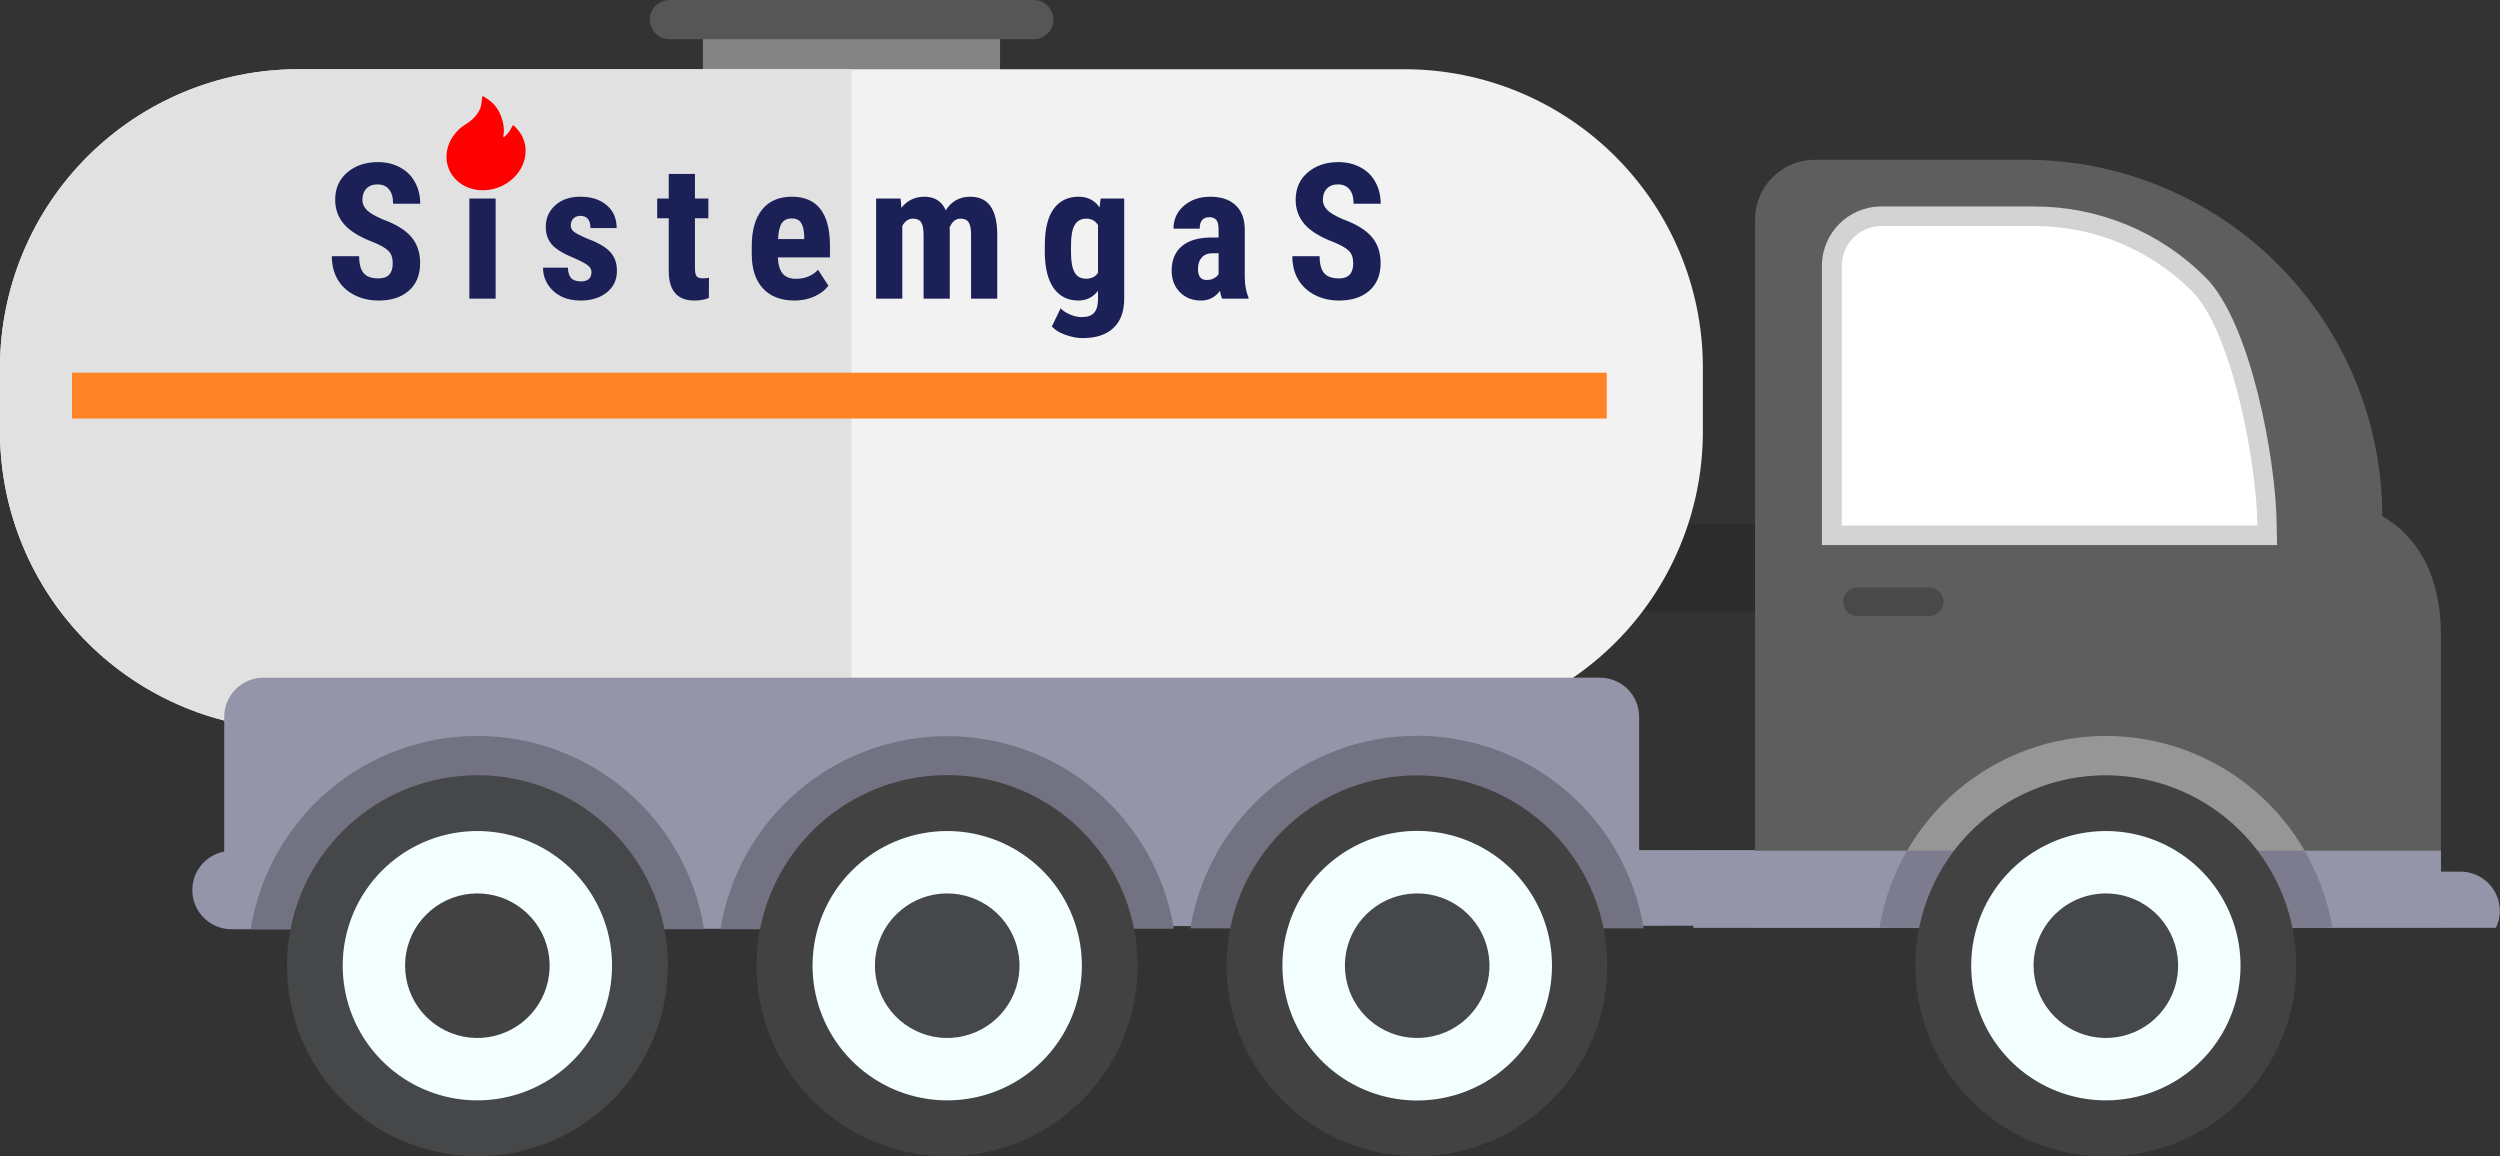 <svg width="5857" height="2709" viewBox="0 0 5857 2709" fill="none" xmlns="http://www.w3.org/2000/svg">
<rect x="0" y="0" width="5857" height="2709" fill="#333333" stroke="none"/>
<path d="M4203.17 1228.64H3838.9V1432.3H4203.17V1228.64Z" fill="#2C2C2C"/>
<path d="M2342.9 45.912H1646.76V269.748H2342.9V45.912Z" fill="#848484"/>
<path d="M697.087 162.198H3292.42C3477.14 162.701 3654.16 236.306 3784.78 366.926C3915.4 497.546 3989 674.561 3989.5 859.285V1012.9C3989 1197.63 3915.4 1374.64 3784.78 1505.26C3654.16 1635.88 3477.14 1709.49 3292.42 1709.99H697.087C512.363 1709.49 335.348 1635.88 204.728 1505.26C74.108 1374.64 0.503 1197.63 0 1012.9V859.285C0.503 674.561 74.108 497.546 204.728 366.926C335.348 236.306 512.363 162.701 697.087 162.198V162.198Z" fill="#F2F2F2"/>
<path d="M697.087 162.198H1994.83V1709.99H697.087C512.362 1709.49 335.348 1635.88 204.728 1505.26C74.108 1374.64 0.503 1197.63 0 1012.9V859.285C0.503 674.561 74.108 497.546 204.728 366.926C335.348 236.306 512.362 162.701 697.087 162.198V162.198Z" fill="#E1E1E1"/>
<path fill-rule="evenodd" clip-rule="evenodd" d="M617.337 2177.04H542.672C519.771 2177.12 497.667 2168.64 480.698 2153.26C463.728 2137.88 453.119 2116.72 450.95 2093.92C448.782 2071.12 455.211 2048.33 468.977 2030.03C482.743 2011.73 502.851 1999.23 525.356 1994.99V1987.05V1679.33C525.356 1667.28 527.733 1655.35 532.349 1644.22C536.965 1633.08 543.731 1622.97 552.26 1614.46C560.789 1605.94 570.912 1599.2 582.052 1594.6C593.191 1590 605.128 1587.65 617.179 1587.67H3748.35C3760.4 1587.65 3772.34 1590 3783.48 1594.6C3794.62 1599.2 3804.74 1605.94 3813.27 1614.46C3821.8 1622.97 3828.56 1633.08 3833.18 1644.22C3837.8 1655.35 3840.17 1667.28 3840.17 1679.33V1991.65H4021.91H4205.55H4227.16L4224.3 1998.01C4223.35 2000.07 4222.39 2002.14 4221.6 2004.36C4220.65 2006.43 4219.69 2008.65 4218.9 2010.72L4213.66 2023.74V2028.83L4211.27 2035.18L4208.89 2041.69L4206.51 2048.37L4204.12 2055.36L4201.9 2062.35C4201.9 2064.57 4200.47 2066.79 4199.84 2069.02L4197.77 2075.69V2076.8L4196.18 2082.52V2083.63L4194.43 2089.83V2090.62L4192.85 2096.98V2098.09L4191.42 2104.13L4190.14 2110.01V2111.28L4188.71 2118.27L4187.44 2124.62V2126.05L4186.33 2131.77V2133.68L4185.22 2139.39V2140.82L4184.11 2147.02V2147.81L4183.15 2153.85V2155.12L4182.2 2161.79V2166.4V2168.15L3820.63 2169.1H3402.98L2467.76 2169.9V2171.17C1799.11 2177.52 1190.04 2177.04 617.337 2177.04Z" fill="#9595AA"/>
<path fill-rule="evenodd" clip-rule="evenodd" d="M3850.66 2174.82H3814.12H3402.98H2788.82C2809.45 2048.95 2874.12 1934.5 2971.3 1851.89C3068.48 1769.28 3191.85 1723.87 3319.4 1723.78C3446.95 1723.68 3570.39 1768.9 3667.69 1851.37C3765 1933.84 3829.84 2048.19 3850.66 2174.03V2174.82Z" fill="#727282"/>
<path fill-rule="evenodd" clip-rule="evenodd" d="M2750.06 2175.77H2467.76V2177.04H1687.91C1708.24 2050.95 1772.76 1936.21 1869.93 1853.32C1967.1 1770.44 2090.59 1724.82 2218.31 1724.63C2346.03 1724.44 2469.65 1769.69 2567.07 1852.28C2664.49 1934.87 2729.35 2049.43 2750.06 2175.46V2175.77Z" fill="#727282"/>
<path fill-rule="evenodd" clip-rule="evenodd" d="M617.338 2177.05H587.313C607.52 2050.72 672.091 1935.72 769.438 1852.71C866.785 1769.7 990.532 1724.1 1118.47 1724.1C1246.4 1724.1 1370.15 1769.7 1467.5 1852.71C1564.85 1935.72 1629.42 2050.72 1649.62 2177.05H617.338Z" fill="#727282"/>
<path fill-rule="evenodd" clip-rule="evenodd" d="M5847.24 2173.55C5853.25 2161.24 5856.35 2147.7 5856.29 2134C5856.31 2110.28 5847.13 2087.48 5830.69 2070.38C5814.25 2053.29 5791.82 2043.24 5768.12 2042.33H5718.72V1492.03C5718.72 1333.17 5653.74 1251.52 5581.14 1209.1V1207.83C5580.6 986.926 5492.6 775.226 5336.4 619.024C5180.2 462.821 4968.5 374.826 4747.59 374.28H4251.63C4233.27 374.265 4215.09 377.878 4198.13 384.912C4181.17 391.946 4165.77 402.261 4152.81 415.267C4139.81 428.203 4129.49 443.574 4122.43 460.501C4115.37 477.428 4111.71 495.58 4111.67 513.92V2173.71L5847.24 2173.55Z" fill="#5E5E5E"/>
<path fill-rule="evenodd" clip-rule="evenodd" d="M4403.02 2173.71H5464.22C5443.3 2048.1 5378.49 1933.98 5281.33 1851.66C5184.17 1769.35 5060.96 1724.17 4933.62 1724.17C4806.28 1724.17 4683.06 1769.35 4585.9 1851.66C4488.74 1933.98 4423.94 2048.1 4403.02 2173.71Z" fill="#969696"/>
<path fill-rule="evenodd" clip-rule="evenodd" d="M5334.75 1276.93H4268.47V617.02C4269.95 582.145 4284.46 549.097 4309.15 524.415C4333.83 499.733 4366.88 485.215 4401.75 483.734H4767.13C4841.53 483.78 4915.19 498.509 4983.89 527.079C5052.59 555.648 5114.97 597.495 5167.47 650.222C5273.9 756.5 5333 1081.85 5333.79 1230.86L5334.75 1276.93Z" fill="#D3D3D3"/>
<path fill-rule="evenodd" clip-rule="evenodd" d="M5847.24 2173.55C5853.25 2161.23 5856.35 2147.7 5856.29 2133.99C5856.31 2110.28 5847.13 2087.48 5830.69 2070.38C5814.25 2053.29 5791.82 2043.24 5768.12 2042.33H5718.72V1993.08H3967.26V2173.87L5847.24 2173.55Z" fill="#9595AA"/>
<path fill-rule="evenodd" clip-rule="evenodd" d="M5399.24 1992.93H4467.99C4435.59 2048.77 4413.57 2110.02 4403.02 2173.71H5464.22C5453.59 2110.04 5431.58 2048.8 5399.24 1992.93V1992.93Z" fill="#7C7C8E"/>
<path fill-rule="evenodd" clip-rule="evenodd" d="M5288.52 1231.18C5287.72 1089 5229.42 776.359 5135.69 682.631C5087.45 634.171 5030.12 595.712 4966.98 569.459C4903.84 543.207 4836.15 529.677 4767.77 529.646H4402.39C4379.7 531.139 4358.34 540.823 4342.26 556.897C4326.19 572.971 4316.5 594.338 4315.01 617.021V1231.18H5288.52Z" fill="white"/>
<path fill-rule="evenodd" clip-rule="evenodd" d="M1556.37 2177.36H680.406C700.232 2075.76 754.766 1984.21 834.668 1918.39C914.57 1852.58 1014.87 1816.59 1118.39 1816.59C1221.91 1816.59 1322.21 1852.58 1402.11 1918.39C1482.01 1984.21 1536.54 2075.76 1556.37 2177.36V2177.36Z" fill="#757575"/>
<path d="M802.888 1947.02C875.866 1873.98 971.91 1828.52 1074.65 1818.36C1177.4 1808.2 1280.48 1833.99 1366.35 1891.32C1452.21 1948.65 1515.54 2033.99 1545.54 2132.78C1575.54 2231.57 1570.35 2337.7 1530.87 2433.1C1491.38 2528.49 1420.04 2607.25 1329 2655.94C1237.96 2704.63 1132.85 2720.25 1031.59 2700.13C930.32 2680.01 839.165 2625.4 773.651 2545.6C708.138 2465.8 672.321 2365.76 672.304 2262.51C672.216 2203.92 683.707 2145.88 706.117 2091.74C728.527 2037.59 761.414 1988.41 802.888 1947.02Z" fill="#464748"/>
<path d="M895.346 2039.31C946.992 1987.69 1014.94 1955.58 1087.62 1948.46C1160.29 1941.34 1233.18 1959.65 1293.87 2000.26C1354.55 2040.87 1399.27 2101.28 1420.4 2171.18C1441.52 2241.08 1437.75 2316.14 1409.72 2383.57C1381.69 2450.99 1331.14 2506.61 1266.68 2540.93C1202.23 2575.25 1127.87 2586.16 1056.28 2571.78C984.686 2557.41 920.296 2518.64 874.089 2462.1C827.882 2405.56 802.718 2334.74 802.889 2261.72C802.933 2220.39 811.122 2179.48 826.986 2141.32C842.851 2103.16 866.08 2068.49 895.346 2039.31Z" fill="#F3FFFF"/>
<path d="M998.607 2142.73C1026.3 2115.02 1062.75 2097.77 1101.74 2093.92C1140.73 2090.06 1179.84 2099.85 1212.43 2121.6C1245.01 2143.36 1269.04 2175.74 1280.43 2213.23C1291.81 2250.71 1289.85 2290.99 1274.87 2327.19C1259.89 2363.39 1232.82 2393.28 1198.27 2411.76C1163.73 2430.24 1123.84 2436.18 1085.42 2428.55C1046.99 2420.92 1012.39 2400.2 987.525 2369.93C962.659 2339.65 949.058 2301.69 949.042 2262.51C949.006 2240.27 953.367 2218.23 961.873 2197.68C970.379 2177.12 982.863 2158.45 998.607 2142.73V2142.73Z" fill="#424242"/>
<path fill-rule="evenodd" clip-rule="evenodd" d="M5371.6 2177.36H4495.64C4515.46 2075.76 4570 1984.21 4649.9 1918.39C4729.8 1852.58 4830.1 1816.59 4933.62 1816.59C5037.14 1816.59 5137.44 1852.58 5217.34 1918.39C5297.24 1984.21 5351.78 2075.76 5371.6 2177.36V2177.36Z" fill="#757575"/>
<path d="M4618.12 1947.01C4691.17 1874.06 4787.25 1828.69 4890 1818.63C4992.75 1808.58 5095.8 1834.46 5181.61 1891.87C5267.41 1949.28 5330.66 2034.66 5360.57 2133.47C5390.48 2232.29 5385.2 2338.41 5345.64 2433.77C5306.07 2529.13 5234.67 2607.81 5143.59 2656.43C5052.51 2705.04 4947.4 2720.57 4846.16 2700.37C4744.91 2680.18 4653.8 2625.5 4588.35 2545.66C4522.9 2465.82 4487.16 2365.75 4487.22 2262.51C4487.17 2203.89 4498.71 2145.84 4521.18 2091.7C4543.64 2037.55 4576.59 1988.38 4618.12 1947.01Z" fill="#424242"/>
<path d="M4710.58 2039.31C4762.22 1987.69 4830.18 1955.58 4902.85 1948.46C4975.52 1941.34 5048.42 1959.65 5109.1 2000.26C5169.78 2040.87 5214.5 2101.28 5235.63 2171.18C5256.75 2241.08 5252.98 2316.14 5224.95 2383.57C5196.92 2450.99 5146.37 2506.61 5081.92 2540.93C5017.46 2575.25 4943.1 2586.16 4871.51 2571.78C4799.92 2557.41 4735.53 2518.64 4689.32 2462.1C4643.11 2405.56 4617.95 2334.74 4618.12 2261.72C4618.16 2220.39 4626.35 2179.48 4642.22 2141.32C4658.08 2103.16 4681.31 2068.49 4710.58 2039.31Z" fill="#F3FFFF"/>
<path d="M4813.84 2142.73C4841.53 2115.02 4877.98 2097.77 4916.97 2093.92C4955.96 2090.06 4995.07 2099.85 5027.66 2121.6C5060.24 2143.36 5084.27 2175.74 5095.66 2213.23C5107.04 2250.71 5105.08 2290.99 5090.1 2327.19C5075.12 2363.39 5048.05 2393.28 5013.5 2411.76C4978.96 2430.24 4939.07 2436.18 4900.65 2428.55C4862.22 2420.92 4827.62 2400.2 4802.76 2369.93C4777.89 2339.65 4764.29 2301.69 4764.27 2262.51C4764.24 2240.27 4768.6 2218.23 4777.1 2197.68C4785.61 2177.12 4798.09 2158.45 4813.84 2142.73V2142.73Z" fill="#464748"/>
<path fill-rule="evenodd" clip-rule="evenodd" d="M4351.39 1376.38H4519.78C4528.65 1376.42 4537.13 1379.97 4543.38 1386.26C4549.64 1392.54 4553.14 1401.04 4553.14 1409.9V1409.9C4553.14 1418.76 4549.64 1427.27 4543.38 1433.55C4537.13 1439.83 4528.65 1443.38 4519.78 1443.42H4351.39C4342.53 1443.38 4334.04 1439.83 4327.79 1433.55C4321.54 1427.27 4318.03 1418.76 4318.03 1409.9V1409.9C4318.03 1401.04 4321.54 1392.54 4327.79 1386.26C4334.04 1379.97 4342.53 1376.42 4351.39 1376.38V1376.38Z" fill="#494949"/>
<path d="M1568.29 0C1556.11 0 1544.43 4.837 1535.82 13.447C1527.21 22.057 1522.37 33.735 1522.37 45.911C1522.37 58.088 1527.21 69.766 1535.82 78.376C1544.43 86.986 1556.11 91.823 1568.29 91.823H2422.01C2434.19 91.823 2445.86 86.986 2454.47 78.376C2463.08 69.766 2467.92 58.088 2467.92 45.911C2467.92 33.735 2463.08 22.057 2454.47 13.447C2445.86 4.837 2434.19 0 2422.01 0H1568.29Z" fill="#565656"/>
<path fill-rule="evenodd" clip-rule="evenodd" d="M2657.13 2177.36H1781.16C1800.99 2075.76 1855.52 1984.21 1935.42 1918.39C2015.33 1852.58 2115.62 1816.59 2219.14 1816.59C2322.66 1816.59 2422.96 1852.58 2502.86 1918.39C2582.77 1984.21 2637.3 2075.76 2657.13 2177.36V2177.36Z" fill="#757575"/>
<path d="M2251.39 2707.49C2148.38 2715.02 2045.95 2686.6 1961.55 2627.07C1877.14 2567.54 1815.99 2480.59 1788.52 2381.02C1761.04 2281.46 1768.94 2175.45 1810.87 2081.06C1852.8 1986.67 1926.16 1909.74 2018.45 1863.37C2110.74 1817.01 2216.26 1804.08 2317.01 1826.8C2417.77 1849.52 2507.53 1906.47 2571 1987.95C2634.47 2069.43 2667.72 2170.4 2665.09 2273.65C2662.46 2376.9 2624.11 2476.04 2556.57 2554.18C2518.31 2598.58 2471.65 2634.98 2419.28 2661.29C2366.91 2687.6 2309.85 2703.3 2251.39 2707.49Z" fill="#424242"/>
<path d="M1996.1 2039.31C2047.75 1987.69 2115.7 1955.58 2188.37 1948.46C2261.05 1941.34 2333.94 1959.65 2394.62 2000.26C2455.31 2040.87 2500.02 2101.28 2521.15 2171.18C2542.28 2241.08 2538.5 2316.14 2510.47 2383.57C2482.44 2450.99 2431.89 2506.61 2367.44 2540.93C2302.99 2575.25 2228.63 2586.16 2157.03 2571.78C2085.44 2557.41 2021.05 2518.64 1974.84 2462.1C1928.64 2405.56 1903.47 2334.74 1903.64 2261.72C1903.69 2220.39 1911.88 2179.48 1927.74 2141.32C1943.61 2103.16 1966.83 2068.49 1996.1 2039.31V2039.31Z" fill="#F3FFFF"/>
<path d="M2099.36 2142.73C2127.06 2115.02 2163.5 2097.77 2202.49 2093.92C2241.48 2090.06 2280.6 2099.85 2313.18 2121.6C2345.76 2143.36 2369.8 2175.74 2381.18 2213.23C2392.57 2250.71 2390.6 2290.99 2375.62 2327.19C2360.64 2363.39 2333.57 2393.28 2299.03 2411.76C2264.48 2430.24 2224.6 2436.18 2186.17 2428.55C2147.74 2420.92 2113.15 2400.2 2088.28 2369.93C2063.41 2339.65 2049.81 2301.69 2049.8 2262.51C2049.75 2240.27 2054.11 2218.23 2062.62 2197.67C2071.12 2177.11 2083.61 2158.44 2099.36 2142.73V2142.73Z" fill="#464748"/>
<path fill-rule="evenodd" clip-rule="evenodd" d="M3757.88 2177.36H2881.92C2901.74 2075.76 2956.28 1984.21 3036.18 1918.39C3116.08 1852.58 3216.38 1816.59 3319.9 1816.59C3423.42 1816.59 3523.72 1852.58 3603.62 1918.39C3683.52 1984.21 3738.06 2075.76 3757.88 2177.36V2177.36Z" fill="#757575"/>
<path d="M3004.4 1947.01C3077.37 1874.1 3173.37 1828.74 3276.03 1818.67C3378.7 1808.6 3481.68 1834.43 3567.43 1891.76C3653.19 1949.1 3716.41 2034.39 3746.34 2133.12C3776.26 2231.84 3771.03 2337.88 3731.54 2433.18C3692.04 2528.48 3620.73 2607.14 3529.75 2655.76C3438.77 2704.38 3333.75 2719.95 3232.57 2699.82C3131.4 2679.69 3040.33 2625.11 2974.89 2545.37C2909.44 2465.63 2873.67 2365.67 2873.66 2262.51C2873.59 2203.9 2885.1 2145.86 2907.54 2091.72C2929.98 2037.57 2962.9 1988.4 3004.4 1947.01V1947.01Z" fill="#424242"/>
<path d="M3096.7 2039.31C3148.35 1987.57 3216.35 1955.35 3289.1 1948.15C3361.85 1940.94 3434.85 1959.21 3495.65 1999.82C3556.44 2040.43 3601.26 2100.87 3622.46 2170.84C3643.66 2240.8 3639.94 2315.96 3611.91 2383.48C3583.89 2451.01 3533.31 2506.72 3468.79 2541.11C3404.28 2575.51 3329.84 2586.45 3258.15 2572.09C3186.47 2557.72 3121.99 2518.93 3075.72 2462.33C3029.44 2405.73 3004.24 2334.83 3004.4 2261.72C3004.48 2178.28 3037.68 2098.29 3096.7 2039.31V2039.31Z" fill="#F3FFFF"/>
<path d="M3200.43 2142.73C3228.13 2115.02 3264.58 2097.77 3303.57 2093.92C3342.55 2090.06 3381.67 2099.85 3414.25 2121.6C3446.84 2143.36 3470.87 2175.74 3482.25 2213.23C3493.64 2250.71 3491.68 2290.99 3476.7 2327.19C3461.72 2363.39 3434.65 2393.28 3400.1 2411.76C3365.56 2430.24 3325.67 2436.18 3287.24 2428.55C3248.81 2420.92 3214.22 2400.2 3189.35 2369.93C3164.49 2339.65 3150.89 2301.69 3150.87 2262.51C3150.83 2240.27 3155.18 2218.23 3163.69 2197.67C3172.2 2177.11 3184.68 2158.44 3200.43 2142.73V2142.73Z" fill="#464748"/>
<path d="M3764.31 873.053H168.787V980.603H3764.31V873.053Z" fill="#FF8327"/>
<path d="M920.105 616.96C920.105 604.097 916.781 594.414 910.133 587.91C903.629 581.261 891.705 574.396 874.361 567.314C842.709 555.318 819.945 541.298 806.07 525.255C792.195 509.068 785.258 489.99 785.258 468.021C785.258 441.427 794.652 420.109 813.441 404.066C832.375 387.878 856.367 379.785 885.418 379.785C904.785 379.785 922.057 383.904 937.232 392.142C952.408 400.236 964.043 411.726 972.137 426.613C980.375 441.5 984.494 458.41 984.494 477.343H920.973C920.973 462.601 917.793 451.4 911.434 443.74C905.219 435.935 896.186 432.033 884.334 432.033C873.205 432.033 864.533 435.357 858.318 442.005C852.104 448.509 848.996 457.326 848.996 468.455C848.996 477.126 852.465 485.003 859.402 492.085C866.34 499.023 878.625 506.25 896.258 513.765C927.043 524.894 949.373 538.552 963.248 554.74C977.268 570.927 984.277 591.523 984.277 616.527C984.277 643.988 975.533 665.451 958.045 680.916C940.557 696.38 916.781 704.113 886.719 704.113C866.34 704.113 847.768 699.921 831.002 691.539C814.236 683.156 801.084 671.16 791.545 655.55C782.15 639.941 777.453 621.513 777.453 600.267H841.408C841.408 618.478 844.949 631.703 852.031 639.941C859.113 648.179 870.676 652.298 886.719 652.298C908.977 652.298 920.105 640.519 920.105 616.96ZM1161.17 699.777H1099.6V465.203H1161.17V699.777ZM1096.78 404.5C1096.78 394.96 1099.81 387.156 1105.88 381.085C1111.95 375.015 1120.05 371.98 1130.16 371.98C1140.28 371.98 1148.38 375.015 1154.45 381.085C1160.52 387.156 1163.55 394.96 1163.55 404.5C1163.55 413.894 1160.52 421.699 1154.45 427.914C1148.52 434.128 1140.43 437.236 1130.16 437.236C1119.9 437.236 1111.74 434.128 1105.67 427.914C1099.74 421.699 1096.78 413.894 1096.78 404.5ZM1385.75 636.906C1385.75 631.703 1383.22 626.933 1378.16 622.597C1373.25 618.117 1362.19 612.119 1344.99 604.603C1319.7 594.341 1302.28 583.718 1292.74 572.734C1283.35 561.75 1278.65 548.091 1278.65 531.759C1278.65 511.236 1286.02 494.326 1300.77 481.029C1315.65 467.587 1335.31 460.867 1359.73 460.867C1385.46 460.867 1406.06 467.515 1421.52 480.812C1436.99 494.109 1444.72 511.958 1444.72 534.361H1383.37C1383.37 515.283 1375.42 505.744 1359.52 505.744C1353.01 505.744 1347.67 507.767 1343.48 511.814C1339.28 515.861 1337.19 521.498 1337.19 528.724C1337.19 533.927 1339.5 538.552 1344.13 542.599C1348.75 546.501 1359.66 552.138 1376.86 559.509C1401.87 568.759 1419.5 579.093 1429.76 590.511C1440.17 601.785 1445.37 616.455 1445.37 634.521C1445.37 655.478 1437.49 672.316 1421.74 685.035C1405.98 697.753 1385.32 704.113 1359.73 704.113C1342.54 704.113 1327.36 700.789 1314.21 694.14C1301.06 687.347 1290.72 677.953 1283.21 665.957C1275.83 653.96 1272.15 641.025 1272.15 627.15H1330.47C1330.76 637.845 1333.21 645.867 1337.84 651.214C1342.61 656.562 1350.34 659.236 1361.04 659.236C1377.51 659.236 1385.75 651.792 1385.75 636.906ZM1628.11 407.535V465.203H1659.55V511.38H1628.11V627.8C1628.11 637.05 1629.34 643.41 1631.8 646.878C1634.4 650.347 1639.31 652.082 1646.54 652.082C1652.47 652.082 1657.31 651.576 1661.07 650.564L1660.63 698.259C1650.23 702.162 1638.95 704.113 1626.81 704.113C1587.21 704.113 1567.19 681.421 1566.76 636.039V511.38H1539.66V465.203H1566.76V407.535H1628.11ZM1861.37 704.113C1829.86 704.113 1805.29 694.718 1787.66 675.929C1770.02 657.14 1761.21 630.257 1761.21 595.281V576.636C1761.21 539.636 1769.3 511.091 1785.49 491.001C1801.68 470.912 1824.87 460.867 1855.08 460.867C1884.57 460.867 1906.75 470.333 1921.64 489.267C1936.52 508.056 1944.11 535.951 1944.4 572.951V603.085H1822.34C1823.21 620.429 1827.04 633.148 1833.83 641.242C1840.63 649.191 1851.11 653.166 1865.27 653.166C1885.79 653.166 1902.92 646.156 1916.65 632.136L1940.72 669.208C1933.2 679.615 1922.29 688.07 1907.98 694.574C1893.67 700.933 1878.13 704.113 1861.37 704.113ZM1822.78 560.16H1884.13V554.523C1883.84 540.503 1881.53 529.88 1877.19 522.654C1872.86 515.427 1865.34 511.814 1854.65 511.814C1843.95 511.814 1836.15 515.644 1831.23 523.304C1826.46 530.964 1823.65 543.25 1822.78 560.16ZM2110.02 465.203L2111.75 486.882C2125.48 469.539 2143.62 460.867 2166.17 460.867C2189.58 460.867 2206.13 471.417 2215.81 492.519C2229.26 471.417 2248.41 460.867 2273.26 460.867C2314.31 460.867 2335.34 489.267 2336.35 546.068V699.777H2275V549.97C2275 536.384 2273.12 526.701 2269.36 520.919C2265.6 515.138 2259.25 512.248 2250.28 512.248C2238.87 512.248 2230.34 519.257 2224.7 533.277L2225.14 540.648V699.777H2163.78V550.404C2163.78 536.962 2161.98 527.279 2158.36 521.353C2154.75 515.283 2148.32 512.248 2139.07 512.248C2128.52 512.248 2120.13 517.957 2113.92 529.375V699.777H2052.57V465.203H2110.02ZM2447.77 575.335C2447.77 536.89 2454.71 508.201 2468.58 489.267C2482.46 470.333 2501.9 460.867 2526.9 460.867C2548.15 460.867 2564.55 469.25 2576.11 486.015L2578.5 465.203H2633.78V699.777C2633.78 729.695 2625.4 752.531 2608.63 768.285C2591.87 784.183 2567.8 792.132 2536.44 792.132C2523.58 792.132 2510.06 789.531 2495.9 784.328C2481.73 779.269 2471.18 772.765 2464.25 764.816L2484.84 722.324C2490.62 728.394 2498.14 733.308 2507.39 737.066C2516.64 740.968 2525.38 742.919 2533.62 742.919C2547.35 742.919 2557.18 739.595 2563.1 732.947C2569.18 726.443 2572.28 715.892 2572.43 701.294V681.132C2560.72 696.453 2545.47 704.113 2526.68 704.113C2501.68 704.113 2482.31 694.429 2468.58 675.062C2455 655.55 2448.06 628.089 2447.77 592.679V575.335ZM2509.12 590.728C2509.12 612.408 2511.94 628.234 2517.58 638.207C2523.21 648.035 2532.18 652.949 2544.46 652.949C2557.03 652.949 2566.36 648.396 2572.43 639.291V527.207C2566.07 517.234 2556.89 512.248 2544.89 512.248C2532.75 512.248 2523.72 517.234 2517.79 527.207C2512.01 537.179 2509.12 553.222 2509.12 575.335V590.728ZM2863.13 699.777C2861.4 696.164 2859.67 690.093 2857.93 681.566C2846.95 696.597 2832.06 704.113 2813.27 704.113C2793.61 704.113 2777.28 697.609 2764.28 684.601C2751.41 671.593 2744.98 654.755 2744.98 634.087C2744.98 609.517 2752.78 590.511 2768.39 577.07C2784.15 563.628 2806.77 556.763 2836.25 556.474H2854.9V537.613C2854.9 527.062 2853.09 519.619 2849.48 515.283C2845.86 510.947 2840.59 508.779 2833.65 508.779C2818.33 508.779 2810.67 517.74 2810.67 535.662H2749.32C2749.32 513.982 2757.41 496.132 2773.6 482.113C2789.93 467.949 2810.53 460.867 2835.38 460.867C2861.11 460.867 2880.98 467.587 2895 481.029C2909.17 494.326 2916.25 513.404 2916.25 538.263V648.613C2916.54 668.847 2919.43 684.673 2924.92 696.091V699.777H2863.13ZM2826.93 655.984C2833.72 655.984 2839.5 654.611 2844.27 651.865C2849.04 649.119 2852.58 645.867 2854.9 642.109V593.33H2840.15C2829.75 593.33 2821.51 596.654 2815.44 603.302C2809.51 609.951 2806.55 618.839 2806.55 629.968C2806.55 647.312 2813.34 655.984 2826.93 655.984ZM3170.32 616.96C3170.32 604.097 3166.99 594.414 3160.35 587.91C3153.84 581.261 3141.92 574.396 3124.57 567.314C3092.92 555.318 3070.16 541.298 3056.28 525.255C3042.41 509.068 3035.47 489.99 3035.47 468.021C3035.47 441.427 3044.87 420.109 3063.65 404.066C3082.59 387.878 3106.58 379.785 3135.63 379.785C3155 379.785 3172.27 383.904 3187.45 392.142C3202.62 400.236 3214.26 411.726 3222.35 426.613C3230.59 441.5 3234.71 458.41 3234.71 477.343H3171.19C3171.19 462.601 3168.01 451.4 3161.65 443.74C3155.43 435.935 3146.4 432.033 3134.55 432.033C3123.42 432.033 3114.75 435.357 3108.53 442.005C3102.32 448.509 3099.21 457.326 3099.21 468.455C3099.21 477.126 3102.68 485.003 3109.62 492.085C3116.55 499.023 3128.84 506.25 3146.47 513.765C3177.26 524.894 3199.59 538.552 3213.46 554.74C3227.48 570.927 3234.49 591.523 3234.49 616.527C3234.49 643.988 3225.75 665.451 3208.26 680.916C3190.77 696.38 3166.99 704.113 3136.93 704.113C3116.55 704.113 3097.98 699.921 3081.21 691.539C3064.45 683.156 3051.3 671.16 3041.76 655.55C3032.36 639.941 3027.67 621.513 3027.67 600.267H3091.62C3091.62 618.478 3095.16 631.703 3102.24 639.941C3109.33 648.179 3120.89 652.298 3136.93 652.298C3159.19 652.298 3170.32 640.519 3170.32 616.96Z" fill="#1B2157"/>
<path d="M1227.96 330.551C1224.52 319.599 1218.62 309.614 1210.63 301.223L1204.03 294.284C1203.81 294.054 1203.52 293.885 1203.2 293.789C1202.88 293.694 1202.52 293.676 1202.18 293.737C1201.83 293.799 1201.5 293.937 1201.21 294.141C1200.92 294.344 1200.69 294.606 1200.52 294.904L1195.75 303.831C1192.76 309.432 1187.99 315.057 1181.62 320.497C1181.2 320.843 1180.76 320.918 1180.47 320.927C1180.18 320.936 1179.75 320.862 1179.41 320.499C1179.09 320.186 1178.97 319.736 1179.06 319.298C1182.27 304.644 1180.1 287.799 1172.57 269.182C1166.35 253.716 1156.32 241.367 1142.81 232.398L1132.94 225.872C1131.65 225.013 1129.7 225.94 1129.54 227.483L1128.33 239.241C1127.5 247.276 1125.44 254.306 1122.19 260.065C1118.23 267.114 1113.09 273.582 1106.91 279.303C1102.61 283.279 1097.88 286.829 1092.81 289.887C1080.61 297.203 1070.13 306.861 1062.15 318.135C1054.16 329.512 1048.97 342.235 1046.97 355.313C1045.22 366.844 1045.94 378.141 1049.14 388.934C1052.23 399.325 1057.51 408.892 1064.7 417.105C1071.96 425.386 1080.83 432.08 1091.1 436.954C1101.74 442.02 1113.39 444.925 1125.78 445.604C1138.16 446.283 1150.5 444.693 1162.48 440.892C1174.03 437.239 1184.88 431.584 1194.44 424.242C1204.07 416.887 1212.09 408.114 1218.24 398.228C1224.63 387.99 1228.81 376.82 1230.52 365.4C1232.33 353.478 1231.49 341.755 1227.96 330.551Z" fill="#FF0000"/>
</svg>

